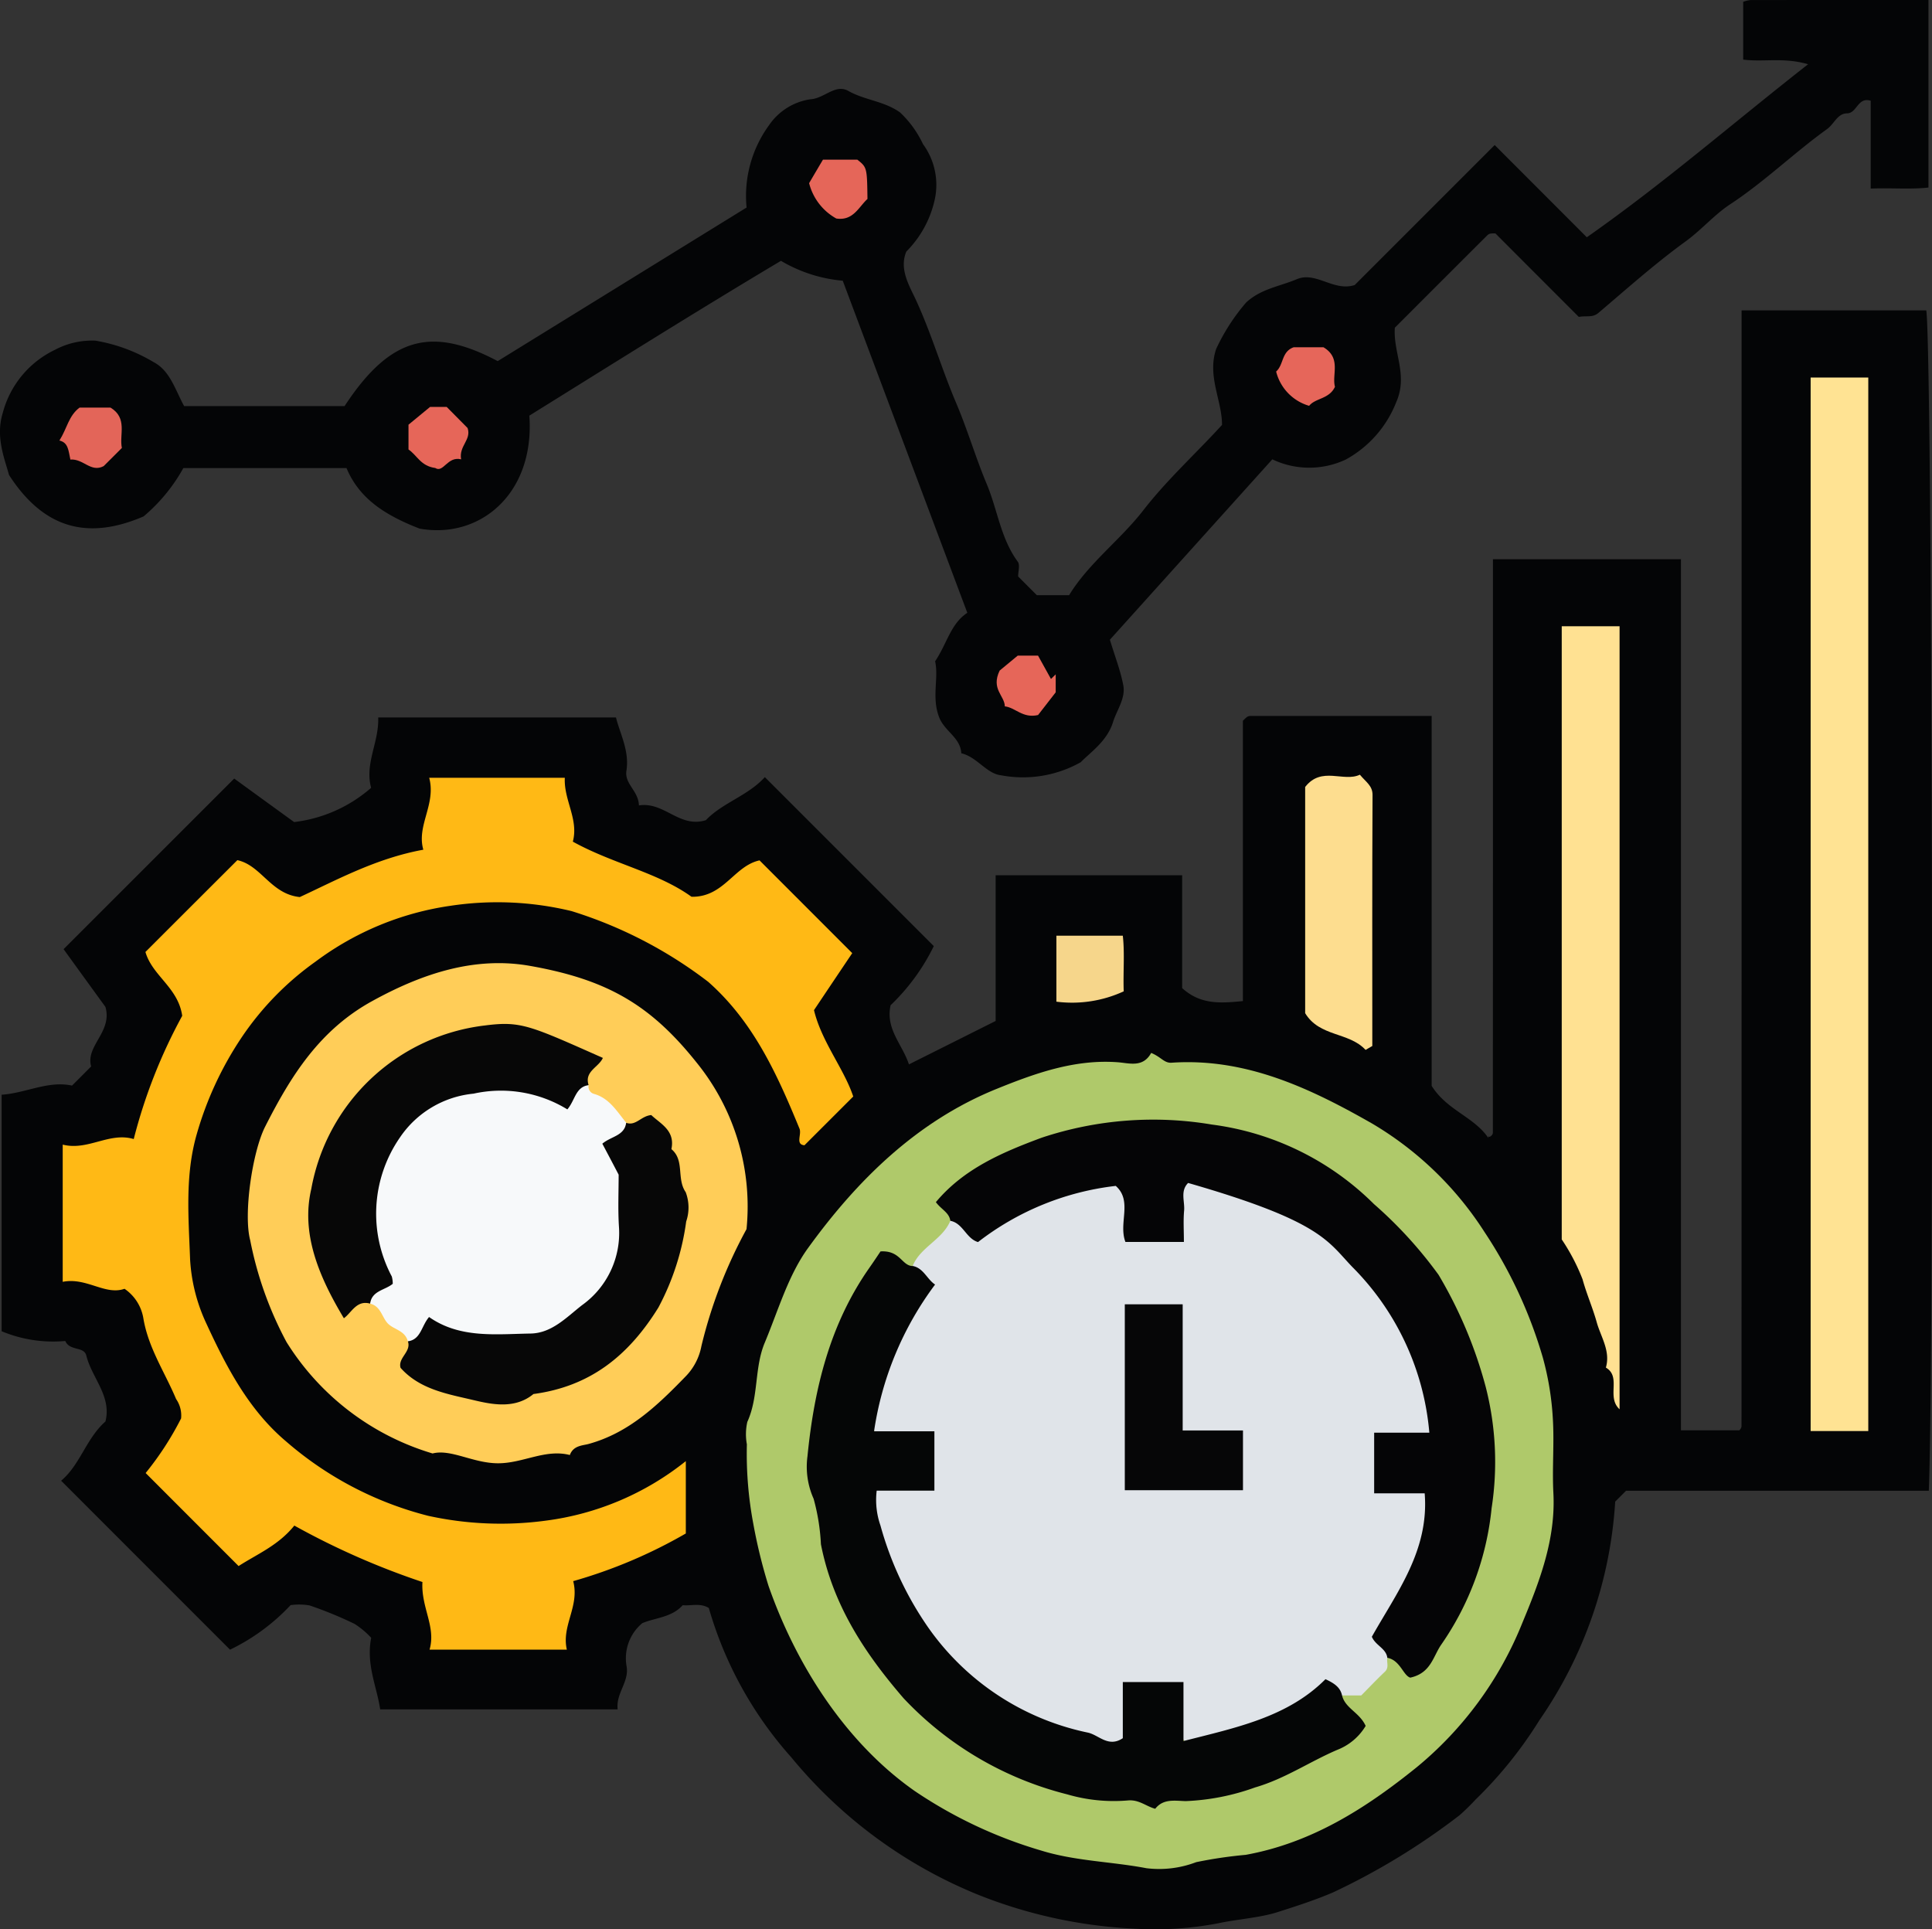 <svg id="Grupo_876380" data-name="Grupo 876380" xmlns="http://www.w3.org/2000/svg" xmlns:xlink="http://www.w3.org/1999/xlink" width="131.978" height="131.772" viewBox="0 0 131.978 131.772">
  <rect x="0" y="0" width="131.978" height="131.772" fill="#333333" stroke="none"/>
  <defs>
    <clipPath id="clip-path">
      <rect id="Rectángulo_325364" data-name="Rectángulo 325364" width="131.978" height="131.772" fill="none"/>
    </clipPath>
  </defs>
  <g id="Grupo_876379" data-name="Grupo 876379" transform="translate(0 0)" clip-path="url(#clip-path)">
    <path id="Trazado_615072" data-name="Trazado 615072" d="M111.008,88.443l-.741.741a29.368,29.368,0,0,1-5.18,14.938,28.444,28.444,0,0,1-4.35,5.408,15.257,15.257,0,0,1-1.1,1.077,46.576,46.576,0,0,1-8.621,5.262c-1.243.537-2.562.958-3.8,1.354s-2.773.486-4.092.771a22.845,22.845,0,0,1-5.728.361,32.943,32.943,0,0,1-10.61-2.3,32.181,32.181,0,0,1-12.8-9.4A26.132,26.132,0,0,1,48.35,96.451c-.6-.361-1.208-.133-1.783-.19-.749.841-1.875.852-2.76,1.227a3.119,3.119,0,0,0-1.072,2.958c.179,1.066-.744,1.829-.611,2.931H25.9c-.217-1.522-.974-3.05-.613-4.887a5.82,5.82,0,0,0-1.132-.95,27.08,27.08,0,0,0-3.074-1.262,4.22,4.22,0,0,0-1.3-.022A13.981,13.981,0,0,1,15.644,99.3L4.106,87.759c1.308-1.1,1.7-2.868,3.026-4.046.44-1.723-.928-2.977-1.305-4.5-.157-.649-1.132-.293-1.438-1a9.131,9.131,0,0,1-4.347-.665V61.392c1.653-.109,3.172-.977,4.808-.624L6.157,59.46c-.4-1.408,1.471-2.361.974-4.068-.939-1.294-1.943-2.678-2.857-3.943L15.929,39.795c1.137.828,2.513,1.826,4.092,2.971a9.724,9.724,0,0,0,5.262-2.339c-.453-1.661.548-3.115.483-4.806H42.008c.274,1.115.928,2.271.714,3.639-.141.912.822,1.362.855,2.369,1.742-.269,2.768,1.577,4.575,1.007,1.115-1.18,2.884-1.672,4.024-2.939L63.719,51.24a14.188,14.188,0,0,1-2.952,4.04c-.355,1.634.8,2.657,1.254,4.04,1.986-.993,3.9-1.954,5.924-2.966V46.4h12.74v7.709c1.278,1.159,2.667,1.028,4.149.887V35.849a2.874,2.874,0,0,1,.271-.255.455.455,0,0,1,.223-.076c4.1,0,8.206,0,12.4,0V60.784c1.047,1.674,2.879,2.108,3.867,3.552.09-.383-.073.092.19-.128a.323.323,0,0,0,.125-.2c.005-13.028.005-26.058.005-39.194h12.843V84.316h3.975c-.052.046.022,0,.071-.065a.406.406,0,0,0,.092-.217q.008-38.061.005-76.22h12.615c.4,2.2.564,70.441.174,80.63Z" transform="translate(0.07 13.387)" fill="#040506"/>
    <path id="Trazado_615073" data-name="Trazado 615073" d="M95.284,22.4c-.117,1.7.912,3.213.1,5.061a7.649,7.649,0,0,1-3.438,3.924,5.857,5.857,0,0,1-5.031-.008L75.819,43.7c.353,1.164.725,2.114.914,3.1.174.906-.442,1.693-.7,2.529-.412,1.327-1.6,2.1-2.2,2.735a8.051,8.051,0,0,1-5.46.893c-.982-.109-1.644-1.262-2.705-1.5-.057-1.08-1.145-1.5-1.514-2.464-.526-1.365-.014-2.676-.274-3.821.811-1.2,1.058-2.562,2.2-3.311-2.876-7.666-5.69-15.166-8.51-22.685a9.971,9.971,0,0,1-4.22-1.359c-5.8,3.457-11.505,7.044-17.188,10.575.38,5.362-3.408,8.464-7.506,7.715-2.483-.966-4.135-2.114-4.985-4.133H12.526A11.779,11.779,0,0,1,9.81,35.276c-3.783,1.628-6.8.871-9.191-2.827-.307-1.123-.931-2.6-.434-4.225A6.654,6.654,0,0,1,3.748,23.9a5.389,5.389,0,0,1,2.771-.63A11.454,11.454,0,0,1,10.5,24.74c1.118.586,1.465,1.88,2.079,3H23.54c3.137-4.779,5.97-5.443,10.461-3.072,5.647-3.484,11.25-6.941,17-10.491a8.2,8.2,0,0,1,1.53-5.617,4.154,4.154,0,0,1,2.822-1.777c.958-.049,1.71-1.075,2.6-.57,1.121.635,2.437.687,3.528,1.465a7.063,7.063,0,0,1,1.568,2.163,4.71,4.71,0,0,1,.817,3.742,7.227,7.227,0,0,1-1.951,3.6c-.5,1.18.19,2.312.621,3.235,1.075,2.312,1.78,4.754,2.773,7.09.773,1.81,1.335,3.739,2.1,5.563.735,1.756.952,3.718,2.119,5.3.163.223.024.67.024,1.007l1.281,1.281h2.2c1.33-2.187,3.5-3.772,5.085-5.821,1.623-2.087,3.555-3.834,5.362-5.812,0-1.682-1.028-3.327-.4-5.191a13.724,13.724,0,0,1,2.041-3.164c1.007-.944,2.306-1.107,3.471-1.6,1.313-.548,2.513.866,3.951.4,3.148-3.148,6.363-6.361,9.562-9.562,2.073,2.076,4.152,4.154,6.293,6.3,5.278-3.7,9.94-7.766,15.117-11.82-1.68-.488-3.026-.136-4.434-.317V.125a2.162,2.162,0,0,1,.488-.119C123.591,0,127.615,0,131.737,0V12.811c-1.2.138-2.532.016-3.945.071v-6c-.9-.274-.925.855-1.623.863-.643.005-.879.727-1.349,1.066-2.266,1.631-4.268,3.59-6.613,5.134-1.094.716-1.97,1.756-3.061,2.548-2.076,1.506-4,3.224-5.959,4.887-.4.334-.8.171-1.335.269-1.87-1.872-3.8-3.8-5.693-5.7a1.84,1.84,0,0,0-.312.005.425.425,0,0,0-.217.092c-2.068,2.06-4.13,4.125-6.347,6.342" transform="translate(-0.001 -0.001)" fill="#040506"/>
    <path id="Trazado_615074" data-name="Trazado 615074" d="M44.143,66.257V71.2a33.817,33.817,0,0,1-7.693,3.256c.45,1.726-.814,3.036-.434,4.678H26.638c.456-1.566-.589-2.874-.486-4.618A51.828,51.828,0,0,1,17.4,70.661c-1.094,1.359-2.543,1.948-3.807,2.765q-3.118-3.118-6.35-6.355A20.847,20.847,0,0,0,9.665,63.34a1.976,1.976,0,0,0-.342-1.324c-.765-1.823-1.9-3.492-2.236-5.517A3.038,3.038,0,0,0,5.8,54.486c-1.321.469-2.594-.8-4.222-.475V44.638c1.729.437,3.183-.879,4.852-.38a36.215,36.215,0,0,1,3.311-8.417C9.465,33.9,7.7,33.114,7.229,31.478c2.03-2.03,4.152-4.149,6.279-6.271,1.634.353,2.285,2.317,4.266,2.521,2.553-1.183,5.221-2.648,8.439-3.235-.48-1.653.885-3.1.4-4.914h9.264c-.079,1.522.958,2.83.548,4.363,2.757,1.525,5.8,2.1,8.108,3.766,2.217.038,2.9-2.106,4.646-2.486l6.333,6.336c-.844,1.254-1.691,2.518-2.613,3.894.516,2.157,2.057,4.013,2.681,5.9l-3.332,3.33c-.638-.052-.176-.738-.339-1.134-1.517-3.69-3.137-7.294-6.238-10.032a29.89,29.89,0,0,0-9.335-4.83,21.517,21.517,0,0,0-8.276-.361,20.177,20.177,0,0,0-9.207,3.81,20.155,20.155,0,0,0-5.009,5.115,23.394,23.394,0,0,0-3.112,6.681c-.809,2.811-.556,5.69-.453,8.531a11.853,11.853,0,0,0,1.113,4.4c1.362,2.955,2.884,5.88,5.424,8.032a23.709,23.709,0,0,0,9.728,5.1,23.075,23.075,0,0,0,8.027.331,19.24,19.24,0,0,0,9.573-4.068" transform="translate(2.706 33.549)" fill="#ffb915"/>
    <path id="Trazado_615075" data-name="Trazado 615075" d="M46.461,26.505c.7.288.887.706,1.4.67,5.082-.342,9.478,1.75,13.69,4.152a23,23,0,0,1,7.674,7.4,31.235,31.235,0,0,1,4,8.615,19.8,19.8,0,0,1,.673,4.087c.111,1.707-.049,3.43.041,5.139.168,3.186-.963,6.086-2.13,8.895a24.623,24.623,0,0,1-7.218,9.847c-3.454,2.784-7.142,5.153-11.674,5.975a29.872,29.872,0,0,0-3.381.5,7.092,7.092,0,0,1-3.4.412c-2.388-.456-4.846-.48-7.2-1.21a31,31,0,0,1-8.6-4.046c-4.526-3.153-8.018-8.325-10.016-14.04A35.8,35.8,0,0,1,19.29,58.7a25.907,25.907,0,0,1-.445-5.457,3.838,3.838,0,0,1,.03-1.53c.79-1.734.469-3.7,1.194-5.419.917-2.19,1.593-4.583,2.96-6.466,3.367-4.651,7.451-8.672,12.889-10.87,2.6-1.053,5.313-2.032,8.255-1.815.79.057,1.726.391,2.288-.632" transform="translate(32.175 45.417)" fill="#afc96a"/>
    <path id="Trazado_615076" data-name="Trazado 615076" d="M40.305,42.411A32.454,32.454,0,0,0,37.222,50.4a4.026,4.026,0,0,1-1.113,2.111c-1.9,1.956-3.842,3.823-6.6,4.58-.4.109-1.039.1-1.275.754-1.677-.429-3.191.564-4.9.564s-3.221-.993-4.477-.67a17.719,17.719,0,0,1-9.978-7.611A24.694,24.694,0,0,1,6.4,43.179c-.475-1.777.144-6.038,1.02-7.766,1.734-3.416,3.685-6.578,7.3-8.569,3.443-1.9,7.028-3.074,10.786-2.412,5.267.931,8.227,2.651,11.367,6.58a15.6,15.6,0,0,1,3.43,11.4" transform="translate(10.693 41.545)" fill="#ffcd58"/>
    <rect id="Rectángulo_325363" data-name="Rectángulo 325363" width="3.937" height="71.963" transform="translate(123.688 25.789)" fill="#ffe393"/>
    <path id="Trazado_615077" data-name="Trazado 615077" d="M39.316,15.765h3.951V69.254c-.92-.849.147-2.206-.936-2.849.331-1.129-.35-2.106-.624-3.093s-.692-1.929-.969-2.939a13.764,13.764,0,0,0-1.422-2.722Z" transform="translate(67.369 27.013)" fill="#ffe192"/>
    <path id="Trazado_615078" data-name="Trazado 615078" d="M36.984,38.3c-1.142-1.235-3.137-.876-4.127-2.507V20.34c1.123-1.444,2.619-.307,3.737-.838.434.518.868.757.866,1.387-.03,5.715-.016,11.429-.016,17.144-.155.087-.307.176-.459.266" transform="translate(56.301 33.417)" fill="#fddd8f"/>
    <path id="Trazado_615079" data-name="Trazado 615079" d="M26.594,28.062V23.555h4.537c.138,1.2.014,2.524.062,3.8a8.427,8.427,0,0,1-4.6.706" transform="translate(45.57 40.362)" fill="#f6d68b"/>
    <path id="Trazado_615080" data-name="Trazado 615080" d="M2.245,13.812c-.138-.643-.147-1.159-.749-1.3.524-.83.627-1.688,1.376-2.25H4.986c1.189.722.586,1.853.776,2.757L4.519,14.26c-.882.461-1.378-.518-2.274-.448" transform="translate(2.563 17.58)" fill="#e36559"/>
    <path id="Trazado_615081" data-name="Trazado 615081" d="M13.879,13.823c-.942-.231-1.208.952-1.767.592-1-.133-1.246-.874-1.829-1.265V11.457l1.473-1.213h1.137c.478.483.982.99,1.427,1.441.277.809-.608,1.216-.442,2.138" transform="translate(17.622 17.553)" fill="#e66659"/>
    <path id="Trazado_615082" data-name="Trazado 615082" d="M27.916,20.563c-1.053.244-1.549-.516-2.269-.592-.011-.735-.963-1.178-.353-2.445.119-.1.627-.518,1.237-1.023h1.384L28.8,18.1c.109-.106.214-.212.323-.315v1.227c-.532.687-.939,1.208-1.208,1.555" transform="translate(42.994 28.28)" fill="#e66659"/>
    <path id="Trazado_615083" data-name="Trazado 615083" d="M22.225,8.04a3.834,3.834,0,0,1-1.856-2.415c.263-.448.586-1,.947-1.606h2.344c.662.524.668.543.695,2.686-.6.545-.971,1.511-2.13,1.335" transform="translate(34.903 6.886)" fill="#e56659"/>
    <path id="Trazado_615084" data-name="Trazado 615084" d="M32.126,10.4c.529-.472.353-1.359,1.2-1.658h2.032c1.243.738.559,1.878.787,2.7-.393.849-1.338.763-1.764,1.3A3.255,3.255,0,0,1,32.126,10.4" transform="translate(55.049 14.979)" fill="#e6665a"/>
    <path id="Trazado_615085" data-name="Trazado 615085" d="M57.266,62.352c-.068.315.141.659-.174.955-.556.526-1.083,1.085-1.612,1.617h-1.3c-1.533.06-2.673,1.058-3.992,1.639-2.092.925-4.206,1.891-6.442,1.718-1.359-.844-.719-2.391-1.571-3.294a1.4,1.4,0,0,0-1.842.166c-.583.887-.274,2.079-1.058,2.868C32.117,69.782,20.826,58.735,22.088,51.2c.738-1.039,2.087-.624,3-1.24a1.357,1.357,0,0,0,.174-1.87c-.847-.8-2.217-.282-3.286-1.473-.421-2.483.784-4.846,2.011-7.161.659-1.246,1.24-2.434.852-3.875.532-1.3,2.041-1.788,2.575-3.088.773-.35,1.487.336,2.627.022,2.564-1.151,5.248-3.237,8.5-2.746,1.52.73,1.1,2.282,1.894,3.159a1.389,1.389,0,0,0,1.856-.163c.575-.885.271-2.076,1.075-2.846,7.755-1.015,17.709,8.816,17,16.886-.754,1.012-2.136.5-3,1.237a1.481,1.481,0,0,0-.052,1.81c.771.632,1.75.469,2.6,1.164,1.208,1.794.247,3.606-.491,5.4-.806,1.948-2.176,3.688-2.157,5.934" transform="translate(37.507 50.891)" fill="#e0e4e9"/>
    <path id="Trazado_615086" data-name="Trazado 615086" d="M27.536,32.5c.744.141.974.9,1.533,1.27A22.1,22.1,0,0,0,24.9,43.795h4.122v4.054H25.08a5.291,5.291,0,0,0,.258,2.382,22.819,22.819,0,0,0,3.221,6.906A17.723,17.723,0,0,0,39.5,64.374c.754.16,1.4,1.047,2.393.383V60.922h4.144v4.03c3.593-.92,7.1-1.62,9.7-4.225.635.29,1.02.578,1.134,1.115.217.879,1.194,1.153,1.612,2.076a3.914,3.914,0,0,1-1.929,1.631c-1.889.806-3.587,1.981-5.62,2.57a15.751,15.751,0,0,1-4.743.936c-.735-.016-1.528-.187-2.084.524-.632-.171-1.1-.635-1.859-.57a11.341,11.341,0,0,1-4.165-.418A23.049,23.049,0,0,1,26.92,62.032c-2.676-3.1-4.841-6.39-5.65-10.528a14.168,14.168,0,0,0-.5-3.107,5.349,5.349,0,0,1-.418-2.9c.456-4.6,1.52-9.012,4.233-12.878.339-.483.665-.98.757-1.113,1.357-.084,1.444.98,2.193,1" transform="translate(34.808 53.976)" fill="#050606"/>
    <path id="Trazado_615087" data-name="Trazado 615087" d="M54.4,64.93c-.084-.651-.8-.83-1.058-1.438,1.693-3.017,3.926-5.894,3.609-9.8H53.5V49.55h3.769A18.226,18.226,0,0,0,52.02,38.243c-1.7-1.761-2.1-3.126-11.229-5.75-.556.556-.214,1.265-.274,1.9-.06.673-.014,1.354-.014,2.13H36.509c-.494-1.289.507-2.795-.662-3.829a18.873,18.873,0,0,0-9.408,3.837c-.817-.242-1.018-1.286-1.891-1.452-.076-.567-.616-.771-.988-1.275,1.9-2.277,4.515-3.395,7.221-4.4a24.123,24.123,0,0,1,11.636-.9,19.18,19.18,0,0,1,11.068,5.43A29.027,29.027,0,0,1,57.9,38.769a30.124,30.124,0,0,1,3.224,7.668,20.667,20.667,0,0,1,.4,8.263,19.8,19.8,0,0,1-3.441,9.329c-.559.8-.7,1.948-2.117,2.255-.48-.144-.684-1.186-1.558-1.354" transform="translate(40.371 48.313)" fill="#050506"/>
    <path id="Trazado_615088" data-name="Trazado 615088" d="M24.351,27.422a.512.512,0,0,0,.366.6c1.066.3,1.571,1.208,2.206,1.973-.429,1.78.087,3.525.168,5.286.315,6.727-3.926,10.659-10.585,9.679A18.868,18.868,0,0,0,12,44.925c-.182-.741-.952-.8-1.359-1.213s-.475-1.18-1.213-1.362a18.874,18.874,0,0,0-.033-4.494c-1-6.808,3.658-11.47,10.466-10.466a18.594,18.594,0,0,0,4.494.033" transform="translate(15.859 46.7)" fill="#f7f9fa"/>
    <path id="Trazado_615089" data-name="Trazado 615089" d="M10.6,43.526c.893-.125.912-1.028,1.449-1.661,2.106,1.476,4.548,1.167,6.933,1.129,1.473-.024,2.491-1.148,3.53-1.948A6.058,6.058,0,0,0,25.021,35.7C24.945,34.507,25,33.3,25,32.143c-.38-.73-.752-1.433-1.115-2.117.608-.513,1.506-.532,1.631-1.427.659.239,1.012-.469,1.712-.529.643.608,1.644,1.056,1.376,2.328.92.765.336,2.016.977,2.941a2.954,2.954,0,0,1,.033,2,17.408,17.408,0,0,1-1.9,5.88c-2.057,3.319-4.681,5.392-8.534,5.907-1.273,1.05-2.868.706-4.116.41-1.715-.407-3.644-.714-4.963-2.2-.193-.695.754-1.094.5-1.815" transform="translate(17.261 48.098)" fill="#070707"/>
    <path id="Trazado_615090" data-name="Trazado 615090" d="M26.912,29.955c-.9.125-.914,1.028-1.452,1.658a8.682,8.682,0,0,0-6.409-1.075,6.865,6.865,0,0,0-5.028,2.993,9.146,9.146,0,0,0-.556,9.495,1.8,1.8,0,0,1,.065.5c-.521.44-1.422.459-1.547,1.354-.925-.258-1.259.613-1.791,1-1.653-2.757-2.955-5.723-2.228-8.827A13.687,13.687,0,0,1,19.838,25.879c2.453-.315,3.058.005,8.048,2.217-.279.643-1.281.909-.974,1.859" transform="translate(13.297 44.168)" fill="#070707"/>
    <path id="Trazado_615091" data-name="Trazado 615091" d="M28.316,32.834H32.27v8.618h4.119v4.081H28.316Z" transform="translate(48.521 56.261)" fill="#060607"/>
  </g>
</svg>
